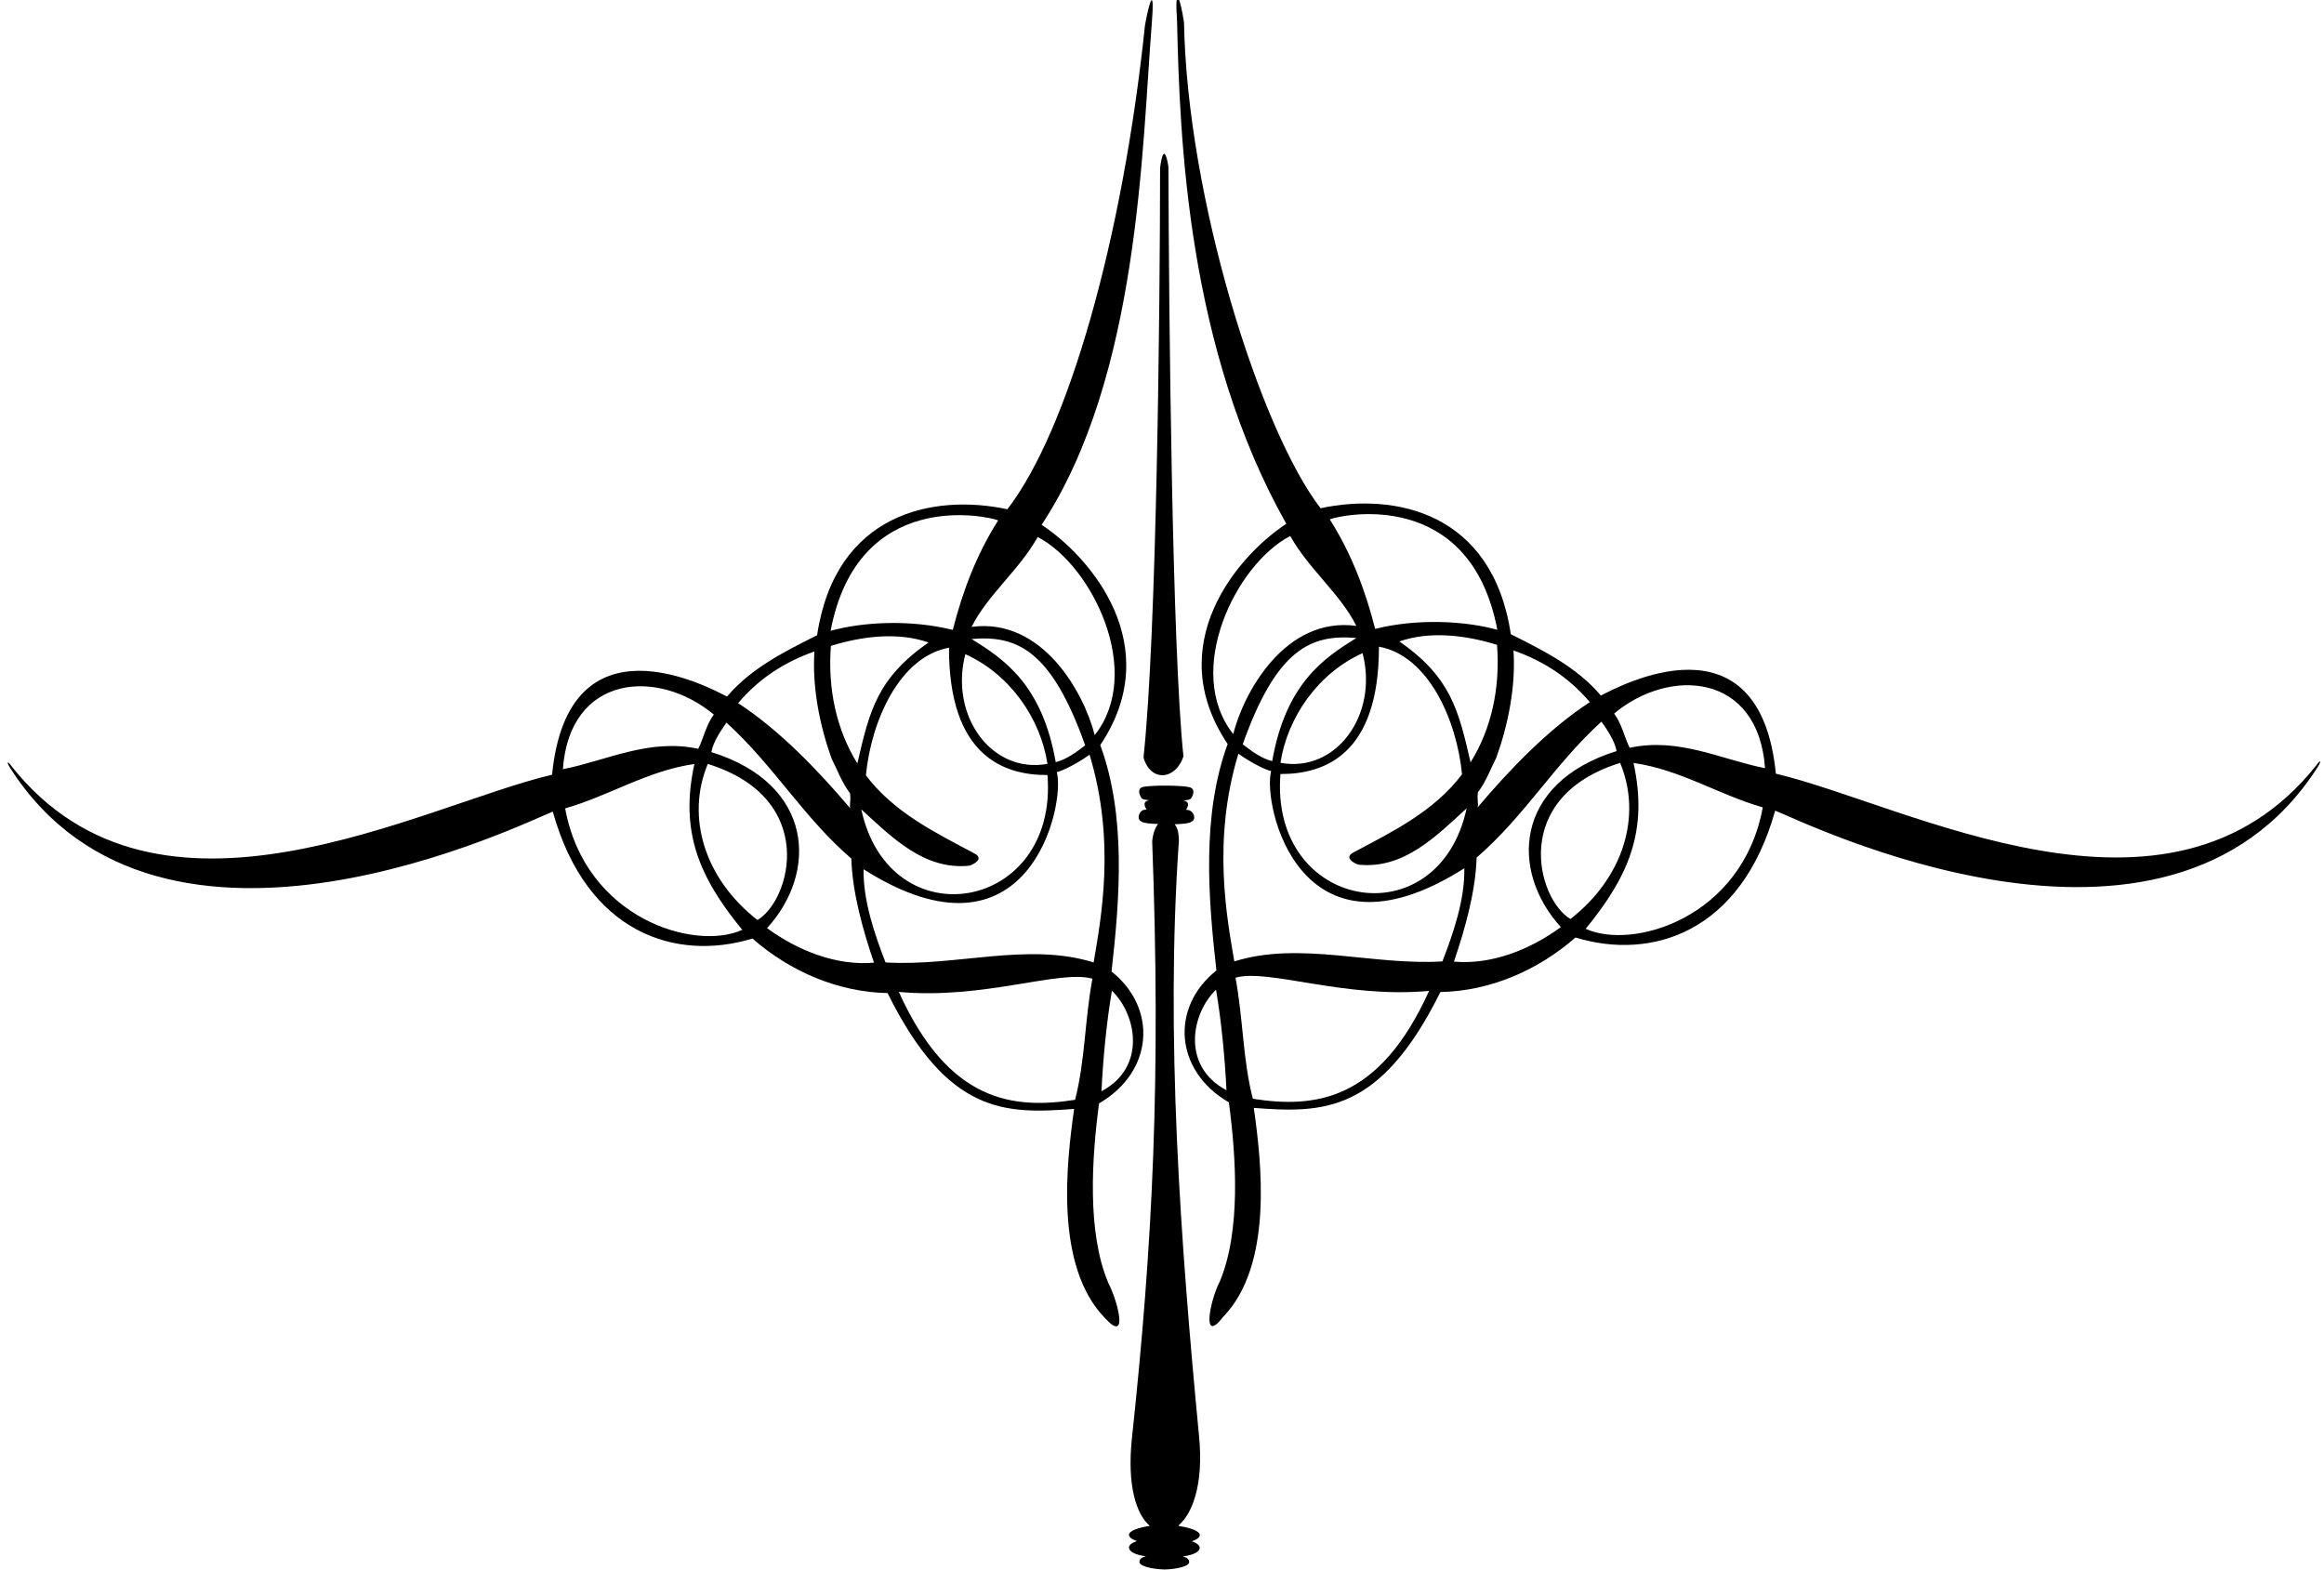 <?xml version="1.0" encoding="UTF-8"?>
<svg xmlns="http://www.w3.org/2000/svg" xmlns:xlink="http://www.w3.org/1999/xlink" width="493pt" height="333pt" viewBox="0 0 493 333" version="1.1">
<g id="surface1">
<path style=" stroke:none;fill-rule:nonzero;fill:rgb(0%,0%,0%);fill-opacity:1;" d="M 491.34 162.395 C 460.176 201.609 404.582 170.703 376.723 164.137 C 373.273 129.422 343.48 145.578 339.605 147.562 C 334.52 141.539 327.312 137.957 320.496 134.543 C 316.609 108.617 295.887 104.461 280.137 107.82 C 267.289 91.152 251.863 42 251.164 4.727 C 250.352 -0.672 249.145 -3.645 249.699 4.641 C 250.258 29.688 251.938 73.988 272.867 111.121 C 262.402 118.016 246.371 136.859 260.426 157.844 C 254.93 172.859 256.27 190.168 258.039 205.887 C 248.262 213.652 249.094 227.141 260.688 233.863 C 262.223 245.414 263.27 261.199 258.738 271.91 C 256.594 276.082 254.871 285.355 259.473 279.367 C 270.148 268.344 267.605 246.535 265.973 235.035 C 280.562 236.145 292.742 236.277 305.555 210.461 C 316.027 210.25 326.152 205.934 334.215 198.891 C 350.367 203.824 369.348 197.859 376.57 171.973 C 381.5 173.758 459.59 212.926 491.672 162.715 C 492.535 161.363 492.246 161.051 491.34 162.395 Z M 321.066 137.992 C 327.109 140.113 332.641 143.504 337.258 148.953 C 328.422 154.703 320.168 163.34 313.449 171.289 C 313.707 170.496 313.273 169.617 313.516 168.09 C 315.238 165.805 316.172 163.184 317.422 160.727 C 319.961 153.656 321.559 145.605 321.066 137.992 Z M 311.961 161.738 C 309.387 150.594 307.77 143.695 296.863 136.078 C 303.387 133.805 310.969 134.754 317.57 136.805 C 318.273 145.859 316.422 154.547 311.961 161.738 Z M 269.875 161.469 C 267.488 160.863 265.598 159.387 263.625 157.906 C 270.789 137.742 278.055 134.492 287.738 135.352 C 280.754 139.641 272.754 145.09 269.875 161.469 Z M 289.051 138.562 C 292.457 151.715 283.383 164.023 271.629 161.824 C 273.098 152.254 279.523 142.855 289.051 138.562 Z M 271.629 164.203 C 280.828 164.254 292.562 160.203 292.52 137.191 C 302.953 139.086 309.012 152.621 310.148 164.266 C 304.152 172.227 295.184 176.531 287.098 180.855 C 285.074 181.934 287.133 183.094 288.168 183.434 C 297.75 184.426 304.527 177.516 311.129 171.484 C 305.09 199.387 269.297 193.23 271.629 164.203 Z M 317.633 133.605 C 310.711 131.711 300.758 131.172 291.715 133.414 C 289.633 125.211 286.668 117.395 282.09 110.18 C 284.43 109.227 311.84 103.215 317.633 133.605 Z M 273.703 113.707 C 277.586 120.672 284.348 126.004 287.727 132.777 C 272.66 130.754 263.848 146.84 261.613 155.73 C 251.098 142.473 262.078 119.754 273.703 113.707 Z M 257.961 209.965 C 259.105 216.629 259.836 224.406 260.18 231.293 C 250.492 226.152 252.777 214.945 257.961 209.965 Z M 265.766 233.102 C 263.613 224.656 263.754 216.398 262.09 207.406 C 269.129 205.449 285.164 211.867 303.16 210.215 C 292.613 233.555 279.039 235.176 265.766 233.102 Z M 261.84 203.961 C 260.32 194.918 257.074 178.375 262.707 159.891 C 263.301 160.379 267.305 162.996 269.652 163.586 C 267.762 170.621 275.637 206.379 310.637 184.199 C 310.746 190.84 308.348 197.844 305.984 203.961 C 291.086 204.867 275.766 199.594 261.84 203.961 Z M 308.43 204.004 C 310.809 197.012 313.02 189.125 313.242 181.93 C 323.414 173.168 329.715 162.168 339.734 153.086 C 340.902 154.789 342.504 157.086 342.941 159.336 C 321.156 166.113 320.262 184.797 331.113 196.684 C 324.621 201.438 316.418 204.723 308.43 204.004 Z M 333.148 194.965 C 326.051 190.77 320.199 169.16 343.688 161.844 C 348.371 173.121 344.395 186.168 333.148 194.965 Z M 336.371 197.047 C 345.434 185.98 349.699 176.309 346.523 161.859 C 356.418 163.254 364.633 168.617 373.941 171.281 C 369.684 194.617 346.535 201.645 336.371 197.047 Z M 345.707 158.645 C 344.551 156.301 344.047 153.57 342.41 151.379 C 354.242 141.496 372.992 142.773 374.426 162.969 C 365.023 161.105 356.164 156.391 345.707 158.645 "/>
<path style=" stroke:none;fill-rule:nonzero;fill:rgb(0%,0%,0%);fill-opacity:1;" d="M 251.051 160.465 C 248.641 137.812 247.957 66.145 247.863 35.461 C 247.863 35.191 246.93 29.133 246.094 35.625 C 246.07 65.988 245.379 134.496 242.578 160.684 C 244.035 165.918 249.344 165.574 251.051 160.465 "/>
<path style=" stroke:none;fill-rule:nonzero;fill:rgb(0%,0%,0%);fill-opacity:1;" d="M 235.797 206.102 C 237.566 190.387 238.906 173.074 233.406 158.062 C 247.461 137.074 231.43 118.23 220.965 111.336 C 241.695 79.891 242.254 31.051 244.328 5.066 C 244.977 -3.062 243.879 -0.133 242.891 5.359 C 238.125 50.906 226.582 91.324 213.699 108.039 C 197.945 104.676 177.227 108.836 173.336 134.762 C 166.523 138.176 159.312 141.758 154.23 147.777 C 150.355 145.797 120.559 129.641 117.109 164.352 C 89.254 170.922 33.66 201.828 2.492 162.609 C 1.586 161.27 1.297 161.578 2.16 162.93 C 34.246 213.145 112.336 173.973 117.266 172.191 C 124.484 198.078 143.465 204.043 159.621 199.109 C 167.68 206.152 177.805 210.465 188.281 210.68 C 201.09 236.496 213.27 236.359 227.859 235.254 C 226.23 246.754 223.684 268.559 234.363 279.586 C 239.418 285.168 237.238 276.301 235.094 272.129 C 230.562 261.418 231.613 245.633 233.145 234.082 C 244.738 227.359 245.57 213.867 235.797 206.102 Z M 235.875 210.184 C 241.055 215.16 243.34 226.367 233.656 231.512 C 234 224.621 234.727 216.848 235.875 210.184 Z M 220.133 113.926 C 231.754 119.969 242.738 142.688 232.223 155.949 C 229.984 147.059 221.172 130.973 206.109 132.992 C 209.484 126.219 216.25 120.891 220.133 113.926 Z M 206.734 181.07 C 198.648 176.75 189.684 172.445 183.684 164.48 C 184.82 152.836 190.879 139.301 201.312 137.41 C 201.27 160.422 213.008 164.473 222.203 164.422 C 224.539 193.445 188.742 199.602 182.707 171.703 C 189.309 177.734 196.086 184.641 205.664 183.652 C 206.699 183.312 208.758 182.152 206.734 181.07 Z M 204.781 138.781 C 214.309 143.074 220.734 152.469 222.203 162.043 C 210.453 164.238 201.379 151.934 204.781 138.781 Z M 206.094 135.566 C 215.777 134.707 223.043 137.957 230.207 158.125 C 228.238 159.602 226.348 161.078 223.957 161.688 C 221.082 145.309 213.082 139.859 206.094 135.566 Z M 211.746 110.398 C 207.164 117.609 204.199 125.43 202.121 133.633 C 193.074 131.387 183.121 131.926 176.199 133.824 C 181.996 103.434 209.402 109.445 211.746 110.398 Z M 176.262 137.023 C 182.863 134.973 190.445 134.023 196.973 136.297 C 186.062 143.91 184.449 150.809 181.875 161.957 C 177.41 154.766 175.562 146.078 176.262 137.023 Z M 172.766 138.211 C 172.273 145.824 173.875 153.871 176.414 160.945 C 177.66 163.398 178.594 166.023 180.32 168.309 C 180.559 169.836 180.129 170.715 180.383 171.508 C 173.664 163.559 165.414 154.922 156.578 149.172 C 161.191 143.723 166.727 140.332 172.766 138.211 Z M 151.426 151.594 C 149.785 153.785 149.281 156.52 148.129 158.859 C 137.668 156.609 128.812 161.32 119.406 163.188 C 120.844 142.992 139.59 141.715 151.426 151.594 Z M 119.891 171.5 C 129.199 168.836 137.414 163.473 147.309 162.078 C 144.137 176.527 148.398 186.199 157.461 197.266 C 147.297 201.863 124.148 194.832 119.891 171.5 Z M 160.684 195.18 C 149.438 186.387 145.465 173.34 150.148 162.062 C 173.633 169.379 167.781 190.988 160.684 195.18 Z M 162.719 196.902 C 173.57 185.016 172.676 166.332 150.895 159.551 C 151.328 157.305 152.934 155.004 154.098 153.301 C 164.121 162.387 170.418 173.387 180.594 182.145 C 180.812 189.344 183.023 197.23 185.402 204.223 C 177.414 204.941 169.215 201.652 162.719 196.902 Z M 228.066 233.32 C 214.793 235.391 201.223 233.77 190.672 210.434 C 208.668 212.086 224.703 205.668 231.742 207.621 C 230.078 216.617 230.219 224.875 228.066 233.32 Z M 187.848 204.176 C 185.484 198.062 183.09 191.059 183.195 184.414 C 218.199 206.594 226.07 170.84 224.184 163.801 C 226.527 163.211 230.535 160.594 231.129 160.105 C 236.758 178.594 233.516 195.137 231.996 204.18 C 218.066 199.812 202.746 205.086 187.848 204.176 "/>
<path style=" stroke:none;fill-rule:nonzero;fill:rgb(0%,0%,0%);fill-opacity:1;" d="M 254.375 304.852 C 250.398 263.336 247.207 219.531 250.086 178.312 C 250.094 178.191 250.035 176.523 249.723 175.836 C 249.574 175.469 249.402 175.133 249.191 174.859 C 250.863 174.828 252.309 174.672 252.688 174.355 C 253.918 173.793 253.184 172.172 252.27 171.895 C 252.145 171.855 251.891 171.82 251.559 171.785 C 251.582 171.77 251.617 171.758 251.637 171.742 C 252.336 170.59 252.008 170.105 251.324 169.898 C 251.262 169.879 251.145 169.859 251.008 169.844 C 251.809 169.758 252.422 169.629 252.648 169.438 C 253.578 167.902 253.164 167.18 252.23 166.98 C 250.48 166.605 244.793 166.543 242.598 166.918 C 241.656 167.078 241.246 167.844 242.18 169.379 C 242.406 169.566 243.016 169.699 243.82 169.781 C 243.68 169.801 243.566 169.816 243.504 169.836 C 242.816 170.043 242.488 170.531 243.188 171.684 C 243.207 171.695 243.242 171.711 243.27 171.723 C 242.938 171.758 242.684 171.797 242.555 171.836 C 241.641 172.109 241.043 173.793 242.137 174.293 C 242.523 174.613 243.98 174.77 245.672 174.801 C 245.078 175.535 244.609 176.719 244.418 178.441 C 246.285 228.762 244.559 263.566 240.125 305.07 C 239.043 315.191 241.07 321.316 243.918 323.711 C 241.469 324.062 239.496 324.777 239.496 325.602 C 239.496 326.109 240.129 326.57 241.176 326.938 C 240.129 327.301 239.496 327.762 239.496 328.27 C 239.496 329.105 240.605 329.82 243.105 330.168 C 241.879 330.457 241.715 330.898 241.715 331.387 C 241.715 332.195 244.129 332.867 246.961 332.961 L 246.961 332.969 C 249.812 332.895 252.25 332.238 252.258 331.426 C 252.258 330.938 252.098 330.496 250.875 330.195 C 253.379 329.867 254.488 329.16 254.496 328.324 C 254.5 327.816 253.871 327.352 252.824 326.98 C 253.879 326.621 254.512 326.164 254.516 325.656 C 254.52 324.832 252.555 324.105 250.105 323.738 L 250.004 323.605 C 253.027 321.066 255.324 314.738 254.375 304.852 "/>
</g>
</svg>
